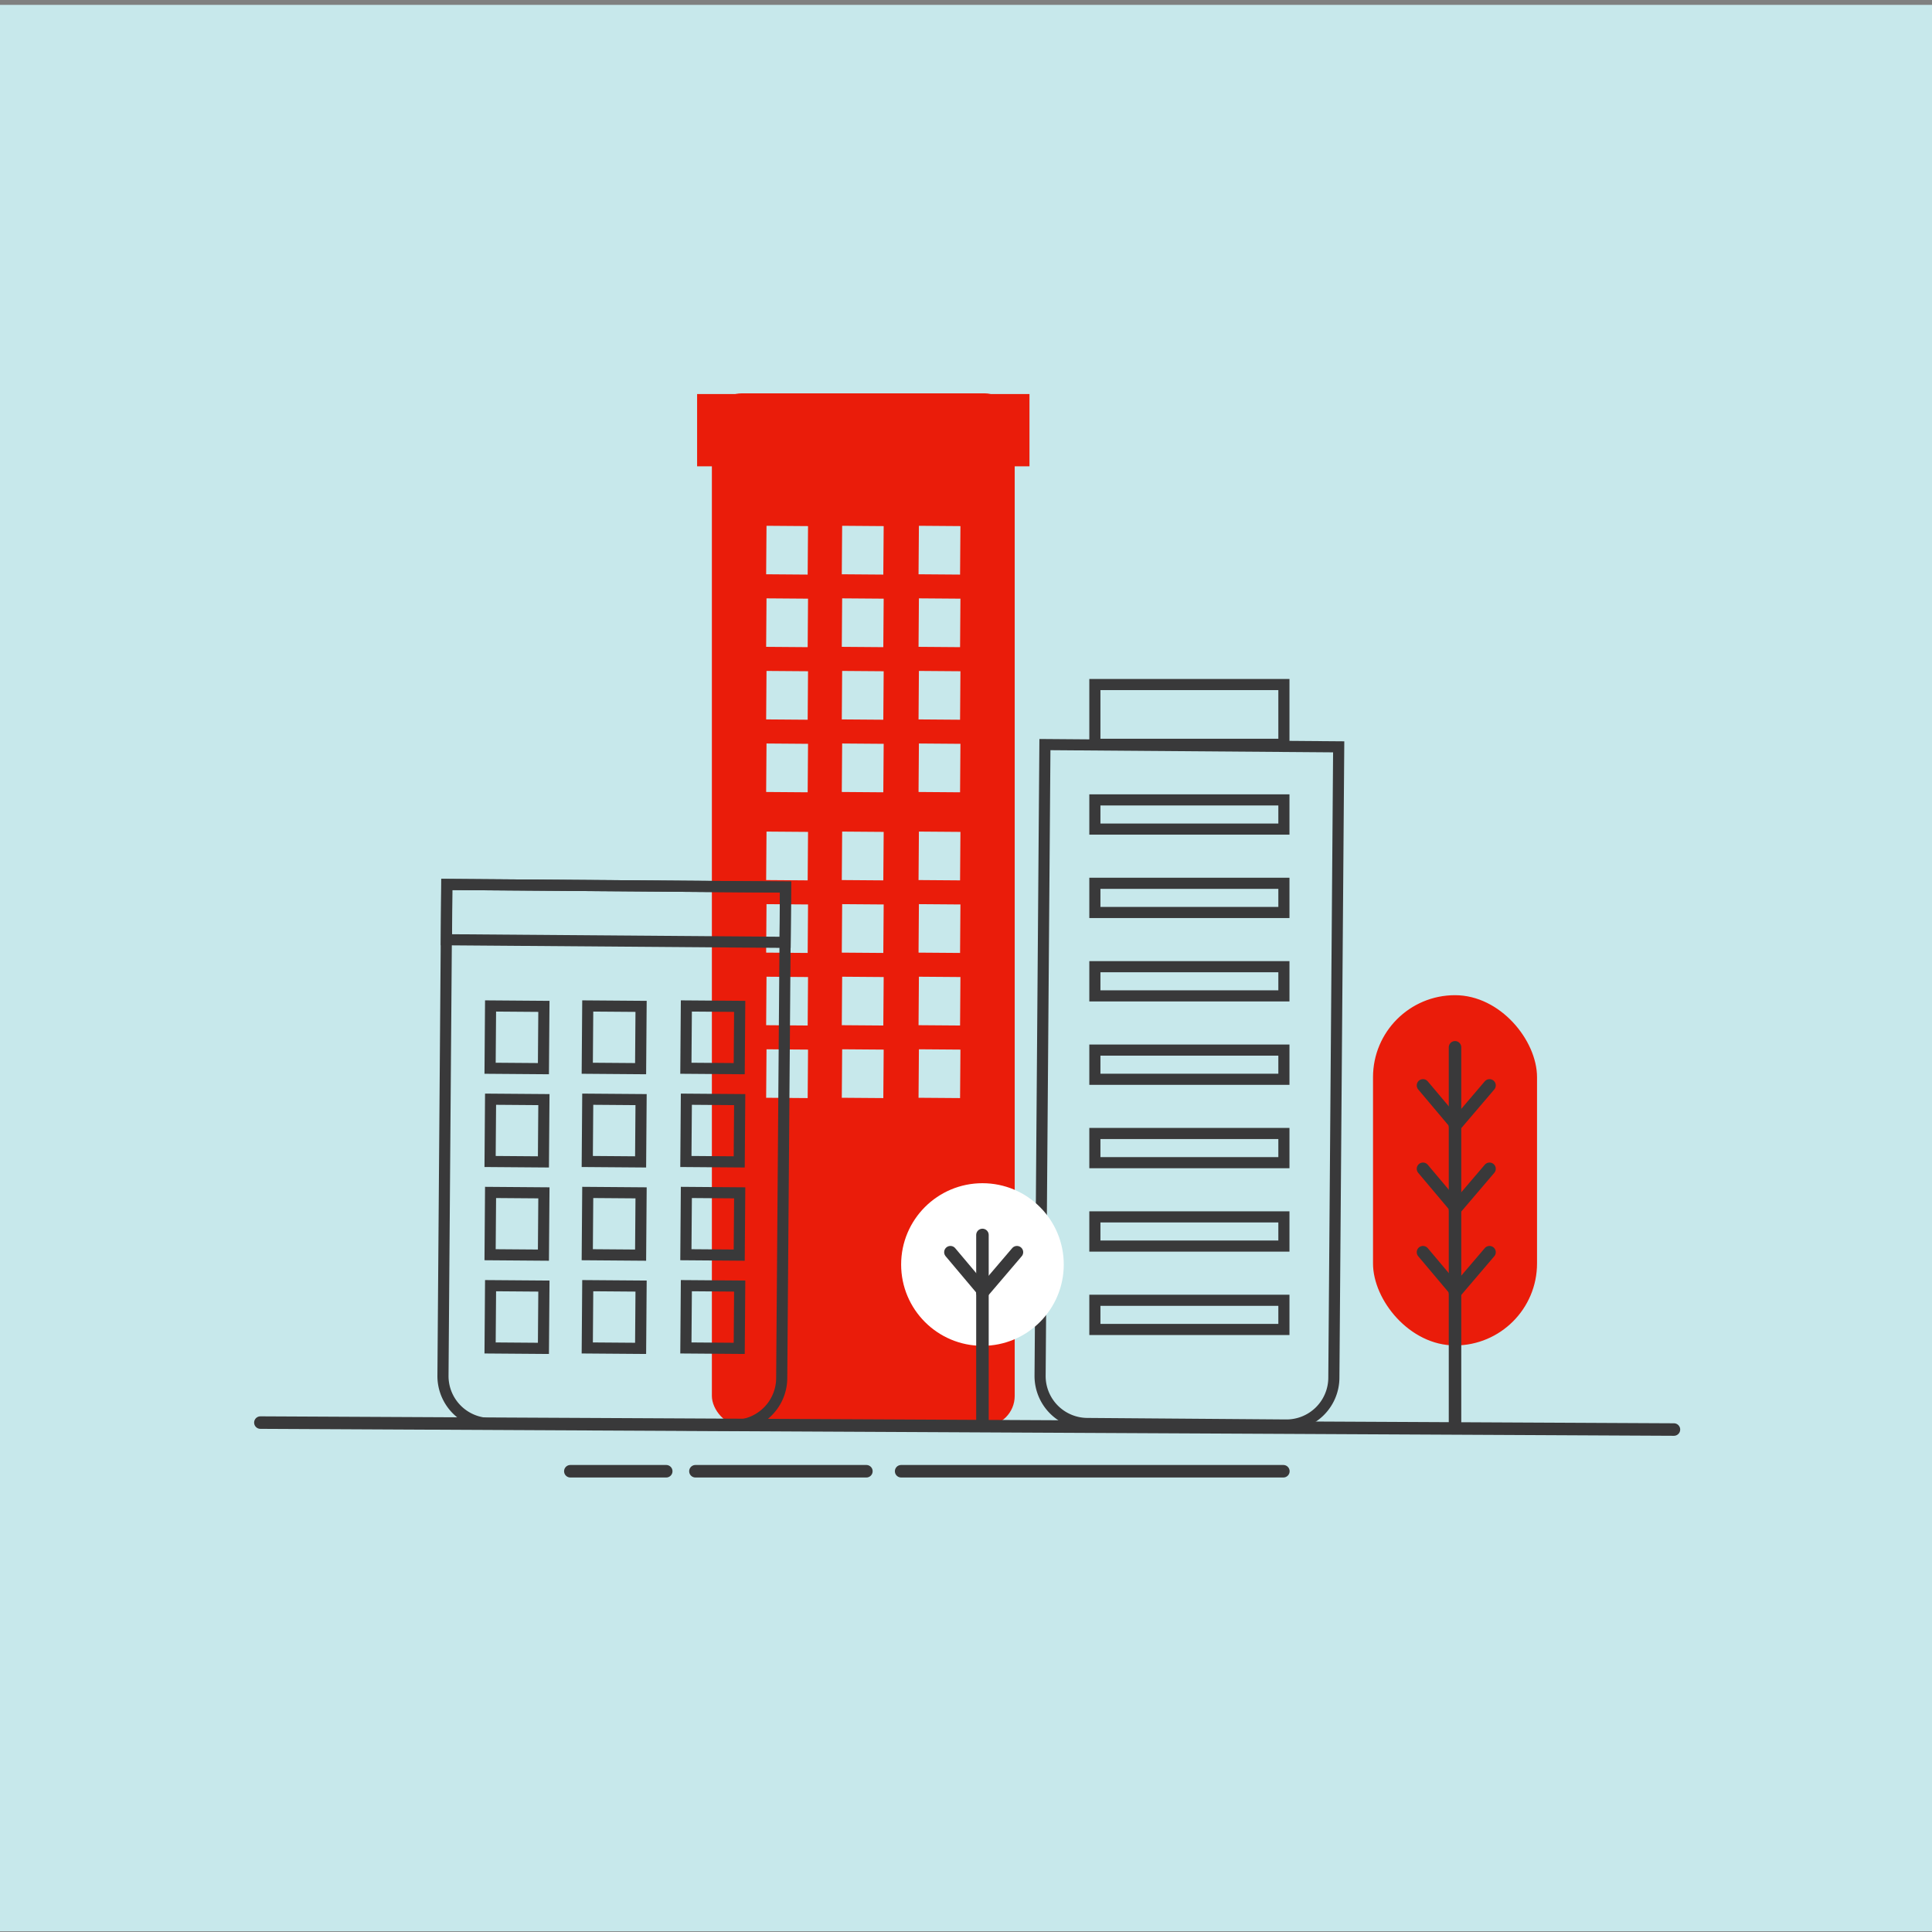 <svg id="Layer_1" data-name="Layer 1" xmlns="http://www.w3.org/2000/svg" viewBox="0 0 1390 1390">
  <rect x="0" y="0" width="1390" height="1390" fill="#808080" stroke="none"/>
  <rect x="-4.5" y="3.5" width="1397" height="1386" fill="#c7e8eb"/>
  <rect x="512.667" y="283.5" width="216.875" height="742" rx="21.179" fill="#ea1c0a" stroke="#ea1c0a" stroke-miterlimit="10"/>
  <g>
    <rect x="551.346" y="598.398" width="29.872" height="34.884" transform="translate(4.735 -4.321) rotate(0.439)" fill="#c7e8eb"/>
    <rect x="660.991" y="598.398" width="29.872" height="34.884" transform="translate(4.739 -5.161) rotate(0.439)" fill="#c7e8eb"/>
    <rect x="605.768" y="598.398" width="29.872" height="34.884" transform="translate(4.737 -4.738) rotate(0.439)" fill="#c7e8eb"/>
    <rect x="551.346" y="650.61" width="29.872" height="34.884" transform="translate(5.135 -4.319) rotate(0.439)" fill="#c7e8eb"/>
    <rect x="660.991" y="650.61" width="29.872" height="34.884" transform="translate(5.139 -5.159) rotate(0.439)" fill="#c7e8eb"/>
    <rect x="605.768" y="650.61" width="29.872" height="34.884" transform="translate(5.137 -4.736) rotate(0.439)" fill="#c7e8eb"/>
    <rect x="551.346" y="702.822" width="29.872" height="34.884" transform="translate(5.535 -4.318) rotate(0.439)" fill="#c7e8eb"/>
    <rect x="660.991" y="702.822" width="29.872" height="34.884" transform="translate(5.539 -5.158) rotate(0.439)" fill="#c7e8eb"/>
    <rect x="605.768" y="702.822" width="29.872" height="34.884" transform="translate(5.537 -4.735) rotate(0.439)" fill="#c7e8eb"/>
    <rect x="551.346" y="755.034" width="29.872" height="34.884" transform="translate(5.935 -4.316) rotate(0.439)" fill="#c7e8eb"/>
    <rect x="660.991" y="755.034" width="29.872" height="34.884" transform="translate(5.939 -5.156) rotate(0.439)" fill="#c7e8eb"/>
    <rect x="605.768" y="755.034" width="29.872" height="34.884" transform="translate(5.937 -4.733) rotate(0.439)" fill="#c7e8eb"/>
  </g>
  <rect x="988.332" y="716.5" width="117" height="251" rx="58.5" fill="#ea1c0a" stroke="#ea1c0a" stroke-miterlimit="10"/>
  <rect x="501.542" y="283.5" width="239.125" height="52" fill="#ea1c0a"/>
  <path d="M319.919,637.256H563.64a0,0,0,0,1,0,0V990.675a34.15,34.15,0,0,1-34.15,34.15H354.069a34.15,34.15,0,0,1-34.15-34.15V637.256a0,0,0,0,1,0,0Z" transform="translate(6.381 -3.361) rotate(0.439)" fill="none" stroke="#39393a" stroke-miterlimit="10" stroke-width="8"/>
  <path d="M749.91,536.5H961.27a0,0,0,0,1,0,0V990.552a34.15,34.15,0,0,1-34.15,34.15H784.059a34.15,34.15,0,0,1-34.15-34.15V536.5a0,0,0,0,1,0,0Z" transform="translate(6.006 -6.533) rotate(0.439)" fill="none" stroke="#39393a" stroke-miterlimit="10" stroke-width="8"/>
  <rect x="352.77" y="723.898" width="38.377" height="44.817" transform="translate(5.729 -2.828) rotate(0.439)" fill="none" stroke="#39393a" stroke-miterlimit="10" stroke-width="8"/>
  <rect x="493.636" y="723.898" width="38.377" height="44.817" transform="translate(5.733 -3.907) rotate(0.439)" fill="none" stroke="#39393a" stroke-miterlimit="10" stroke-width="8"/>
  <rect x="422.688" y="723.898" width="38.377" height="44.817" transform="translate(5.731 -3.364) rotate(0.439)" fill="none" stroke="#39393a" stroke-miterlimit="10" stroke-width="8"/>
  <rect x="352.77" y="790.978" width="38.377" height="44.817" transform="translate(6.243 -2.826) rotate(0.439)" fill="none" stroke="#39393a" stroke-miterlimit="10" stroke-width="8"/>
  <rect x="493.636" y="790.978" width="38.377" height="44.817" transform="translate(6.247 -3.905) rotate(0.439)" fill="none" stroke="#39393a" stroke-miterlimit="10" stroke-width="8"/>
  <rect x="422.688" y="790.978" width="38.377" height="44.817" transform="translate(6.245 -3.362) rotate(0.439)" fill="none" stroke="#39393a" stroke-miterlimit="10" stroke-width="8"/>
  <rect x="352.77" y="858.057" width="38.377" height="44.817" transform="translate(6.757 -2.824) rotate(0.439)" fill="none" stroke="#39393a" stroke-miterlimit="10" stroke-width="8"/>
  <rect x="493.636" y="858.057" width="38.377" height="44.817" transform="translate(6.761 -3.904) rotate(0.439)" fill="none" stroke="#39393a" stroke-miterlimit="10" stroke-width="8"/>
  <rect x="422.688" y="858.057" width="38.377" height="44.817" transform="translate(6.759 -3.36) rotate(0.439)" fill="none" stroke="#39393a" stroke-miterlimit="10" stroke-width="8"/>
  <rect x="352.77" y="925.136" width="38.377" height="44.817" transform="translate(7.271 -2.822) rotate(0.439)" fill="none" stroke="#39393a" stroke-miterlimit="10" stroke-width="8"/>
  <rect x="493.636" y="925.136" width="38.377" height="44.817" transform="translate(7.275 -3.902) rotate(0.439)" fill="none" stroke="#39393a" stroke-miterlimit="10" stroke-width="8"/>
  <rect x="422.688" y="925.136" width="38.377" height="44.817" transform="translate(7.273 -3.358) rotate(0.439)" fill="none" stroke="#39393a" stroke-miterlimit="10" stroke-width="8"/>
  <g>
    <rect x="551.346" y="378.398" width="29.872" height="34.884" transform="translate(3.05 -4.327) rotate(0.439)" fill="#c7e8eb"/>
    <rect x="660.991" y="378.398" width="29.872" height="34.884" transform="translate(3.053 -5.167) rotate(0.439)" fill="#c7e8eb"/>
    <rect x="605.768" y="378.398" width="29.872" height="34.884" transform="translate(3.051 -4.744) rotate(0.439)" fill="#c7e8eb"/>
    <rect x="551.346" y="430.61" width="29.872" height="34.884" transform="translate(3.45 -4.326) rotate(0.439)" fill="#c7e8eb"/>
    <rect x="660.991" y="430.61" width="29.872" height="34.884" transform="translate(3.453 -5.166) rotate(0.439)" fill="#c7e8eb"/>
    <rect x="605.768" y="430.61" width="29.872" height="34.884" transform="translate(3.451 -4.743) rotate(0.439)" fill="#c7e8eb"/>
    <rect x="551.346" y="482.822" width="29.872" height="34.884" transform="translate(3.85 -4.324) rotate(0.439)" fill="#c7e8eb"/>
    <rect x="660.991" y="482.822" width="29.872" height="34.884" transform="translate(3.853 -5.164) rotate(0.439)" fill="#c7e8eb"/>
    <rect x="605.768" y="482.822" width="29.872" height="34.884" transform="translate(3.851 -4.741) rotate(0.439)" fill="#c7e8eb"/>
    <rect x="551.346" y="535.034" width="29.872" height="34.884" transform="translate(4.25 -4.323) rotate(0.439)" fill="#c7e8eb"/>
    <rect x="660.991" y="535.034" width="29.872" height="34.884" transform="translate(4.253 -5.163) rotate(0.439)" fill="#c7e8eb"/>
    <rect x="605.768" y="535.034" width="29.872" height="34.884" transform="translate(4.251 -4.74) rotate(0.439)" fill="#c7e8eb"/>
  </g>
  <rect x="321.342" y="637.271" width="243.713" height="39.778" transform="translate(5.048 -3.377) rotate(0.439)" fill="none" stroke="#39393a" stroke-miterlimit="10" stroke-width="8"/>
  <rect x="787.72" y="492.5" width="136" height="43" fill="none" stroke="#39393a" stroke-miterlimit="10" stroke-width="8"/>
  <rect x="787.72" y="575.5" width="136" height="21" fill="none" stroke="#39393a" stroke-miterlimit="10" stroke-width="8"/>
  <rect x="787.72" y="635.5" width="136" height="21" fill="none" stroke="#39393a" stroke-miterlimit="10" stroke-width="8"/>
  <rect x="787.72" y="695.5" width="136" height="21" fill="none" stroke="#39393a" stroke-miterlimit="10" stroke-width="8"/>
  <rect x="787.72" y="755.5" width="136" height="21" fill="none" stroke="#39393a" stroke-miterlimit="10" stroke-width="8"/>
  <rect x="787.72" y="815.5" width="136" height="21" fill="none" stroke="#39393a" stroke-miterlimit="10" stroke-width="8"/>
  <rect x="787.72" y="875.5" width="136" height="21" fill="none" stroke="#39393a" stroke-miterlimit="10" stroke-width="8"/>
  <rect x="787.72" y="935.5" width="136" height="21" fill="none" stroke="#39393a" stroke-miterlimit="10" stroke-width="8"/>
  <circle cx="706.832" cy="909.773" r="58.5" fill="#fff"/>
  <line x1="706.832" y1="1025.5" x2="706.832" y2="888.5" fill="#fff" stroke="#39393a" stroke-linecap="round" stroke-linejoin="round" stroke-width="9"/>
  <line x1="731.651" y1="900.909" x2="706.832" y2="929.998" fill="#fff" stroke="#39393a" stroke-linecap="round" stroke-linejoin="round" stroke-width="9"/>
  <line x1="683.787" y1="900.909" x2="706.605" y2="927.998" fill="#fff" stroke="#39393a" stroke-linecap="round" stroke-linejoin="round" stroke-width="9"/>
  <line x1="1046.832" y1="1025.5" x2="1046.832" y2="753.5" fill="#fff" stroke="#39393a" stroke-linecap="round" stroke-linejoin="round" stroke-width="9"/>
  <line x1="1071.651" y1="900.909" x2="1046.832" y2="929.998" fill="#fff" stroke="#39393a" stroke-linecap="round" stroke-linejoin="round" stroke-width="9"/>
  <line x1="1023.787" y1="900.909" x2="1046.605" y2="927.998" fill="#fff" stroke="#39393a" stroke-linecap="round" stroke-linejoin="round" stroke-width="9"/>
  <line x1="1071.651" y1="840.909" x2="1046.832" y2="869.998" fill="#fff" stroke="#39393a" stroke-linecap="round" stroke-linejoin="round" stroke-width="9"/>
  <line x1="1023.787" y1="840.909" x2="1046.605" y2="867.998" fill="#fff" stroke="#39393a" stroke-linecap="round" stroke-linejoin="round" stroke-width="9"/>
  <line x1="1071.651" y1="780.909" x2="1046.832" y2="809.998" fill="#fff" stroke="#39393a" stroke-linecap="round" stroke-linejoin="round" stroke-width="9"/>
  <line x1="1023.787" y1="780.909" x2="1046.605" y2="807.998" fill="#fff" stroke="#39393a" stroke-linecap="round" stroke-linejoin="round" stroke-width="9"/>
  <line x1="187.332" y1="1023.5" x2="1204.332" y2="1028.5" fill="#fff" stroke="#39393a" stroke-linecap="round" stroke-linejoin="round" stroke-width="9"/>
  <line x1="648.332" y1="1058.5" x2="923.332" y2="1058.5" fill="#fff" stroke="#39393a" stroke-linecap="round" stroke-linejoin="round" stroke-width="9"/>
  <line x1="500.332" y1="1058.5" x2="623.332" y2="1058.5" fill="#fff" stroke="#39393a" stroke-linecap="round" stroke-linejoin="round" stroke-width="9"/>
  <line x1="410.332" y1="1058.5" x2="479.332" y2="1058.5" fill="#fff" stroke="#39393a" stroke-linecap="round" stroke-linejoin="round" stroke-width="9"/>
</svg>
